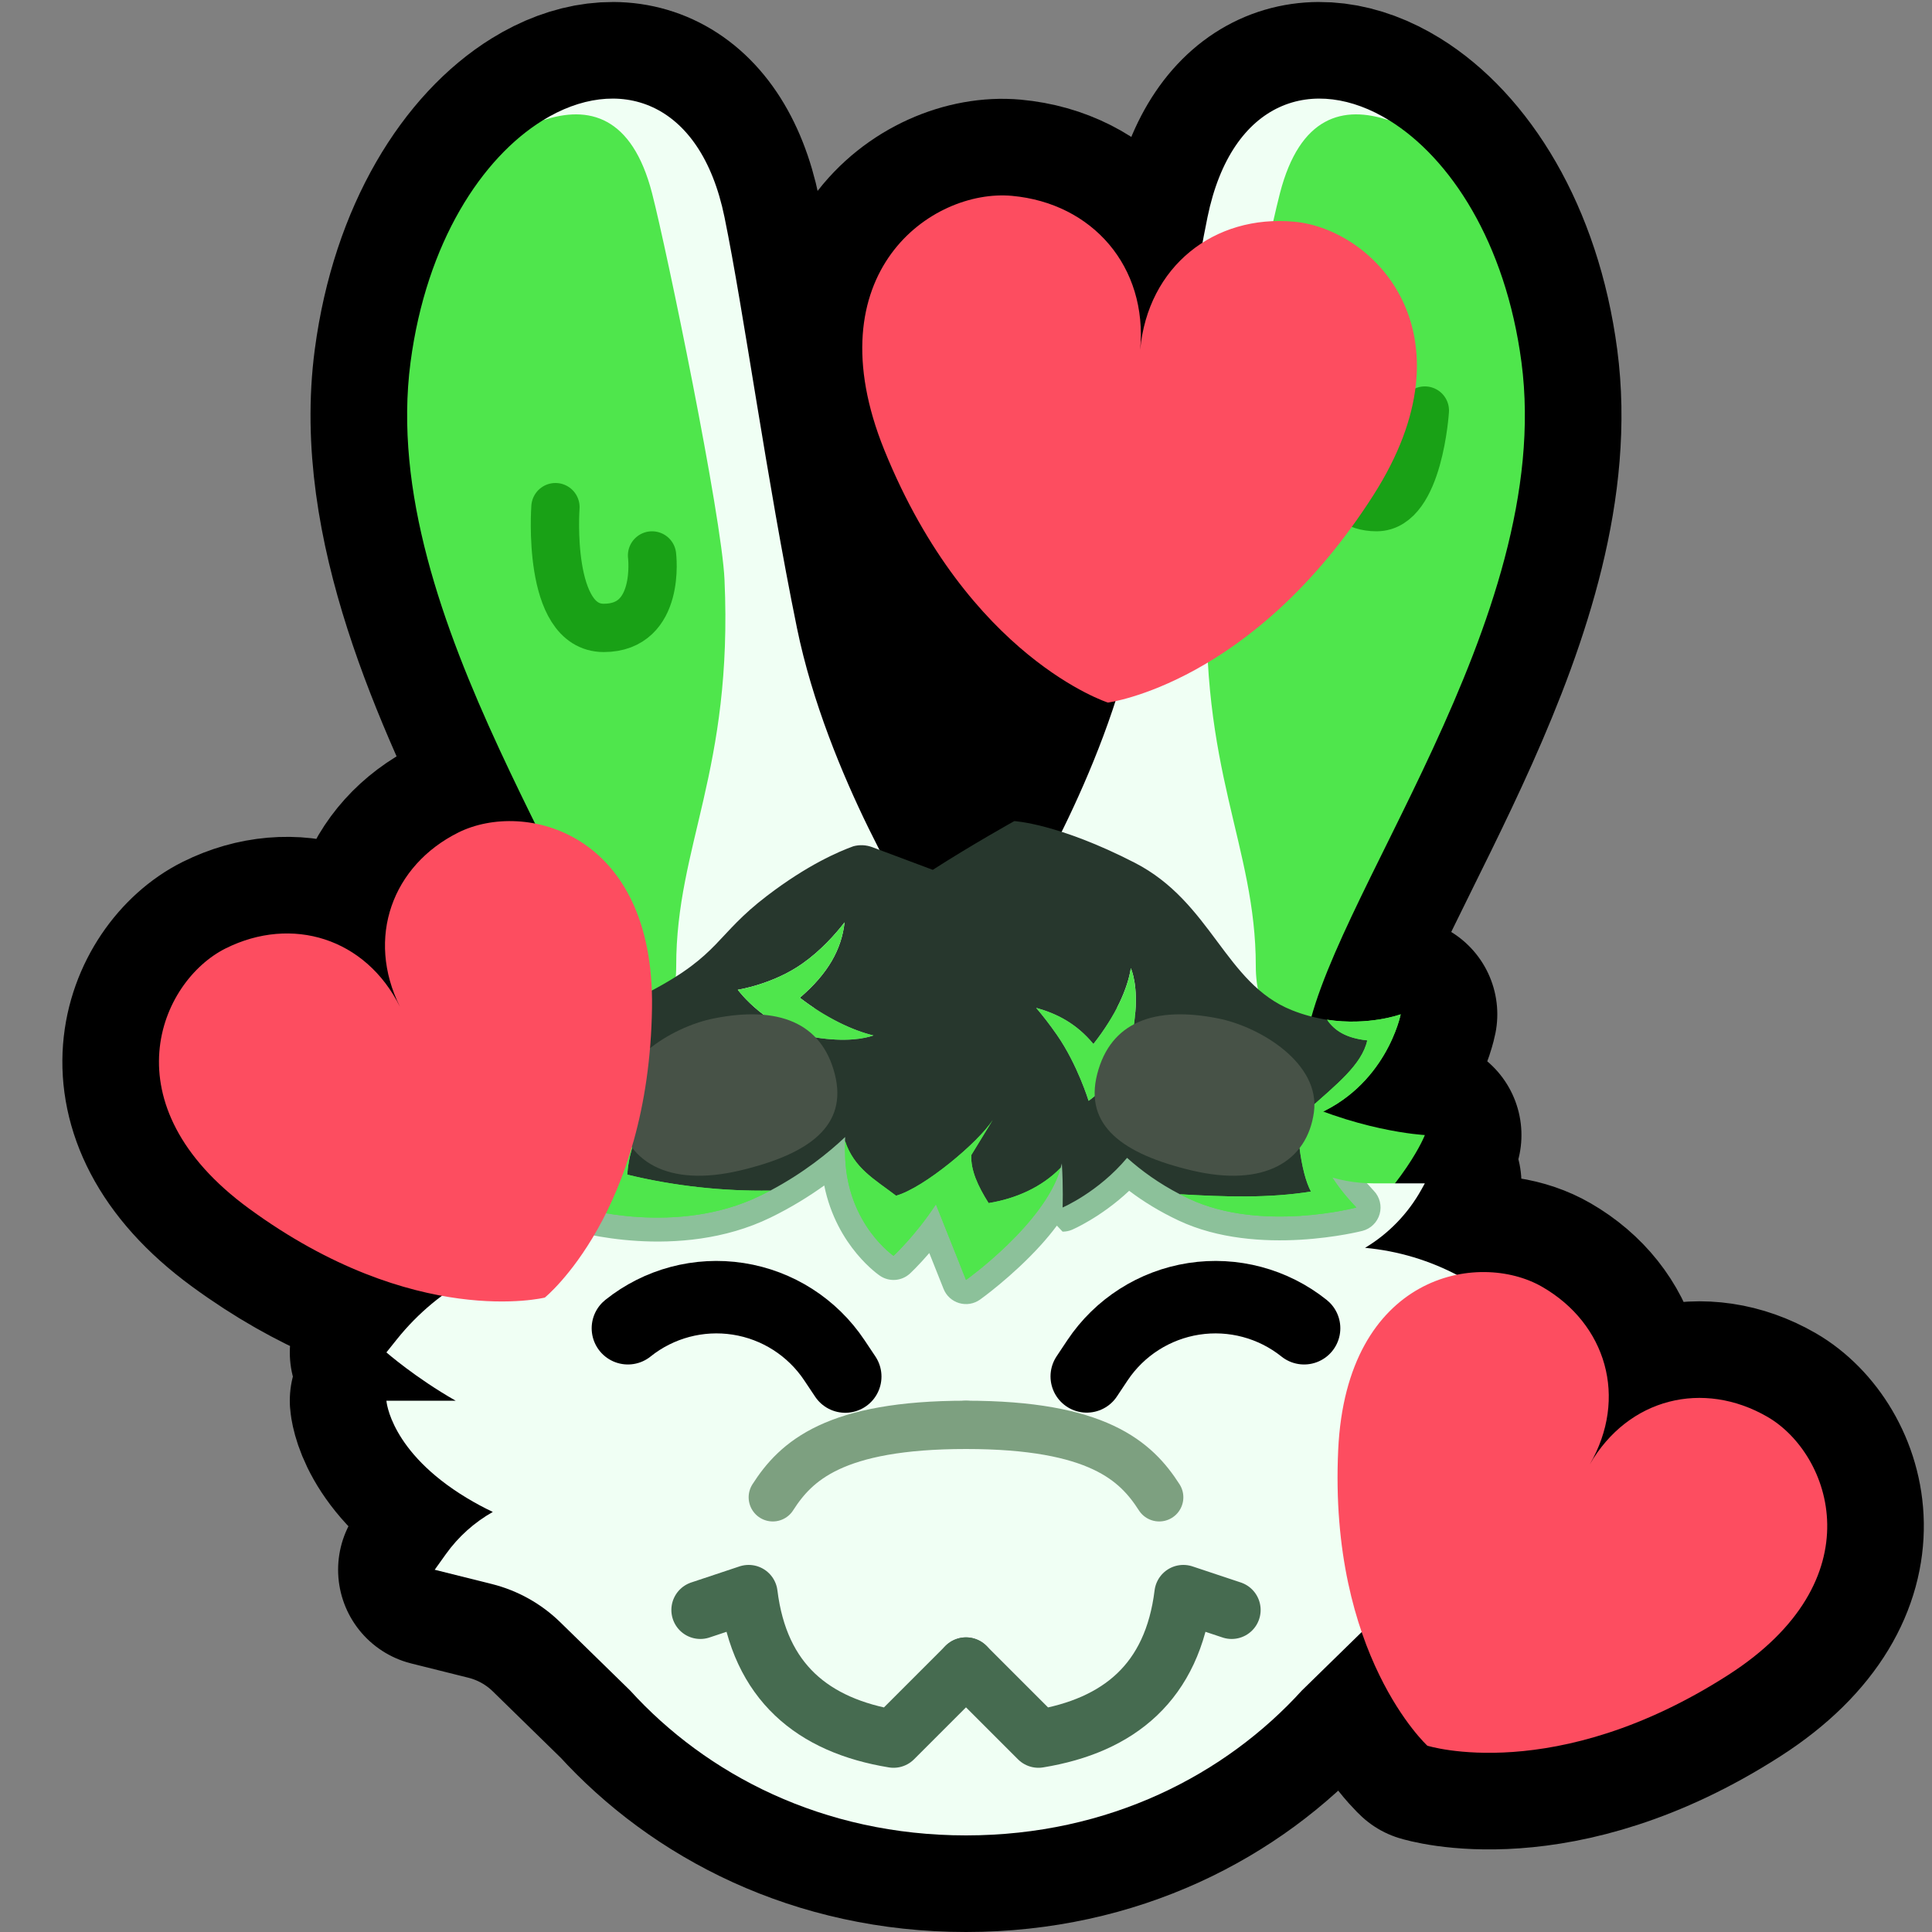 <?xml version="1.0" encoding="UTF-8" standalone="no"?>
<!DOCTYPE svg PUBLIC "-//W3C//DTD SVG 1.1//EN" "http://www.w3.org/Graphics/SVG/1.1/DTD/svg11.dtd">
<svg width="100%" height="100%" viewBox="0 0 40 40" version="1.1" xmlns="http://www.w3.org/2000/svg" xmlns:xlink="http://www.w3.org/1999/xlink" xml:space="preserve" xmlns:serif="http://www.serif.com/" style="fill-rule:evenodd;clip-rule:evenodd;stroke-linecap:round;stroke-linejoin:round;stroke-miterlimit:1.5;">
    <rect x="0" y="0" width="40" height="40" fill="#808080" stroke="none"/>
    <rect id="ash_hearts" x="0" y="0" width="40" height="40" style="fill:none;"/>
    <g id="outline">
        <path d="M27.153,21.047c1.018,0.259 1.847,-0.047 1.847,-0.047c0,0 -0.268,1.357 -1.604,2.013c1.183,0.441 2.104,0.487 2.104,0.487c0,-0 -0.145,0.386 -0.617,1l0.617,0l-0.072,0.13c-0.281,0.505 -0.686,0.917 -1.166,1.205c0.665,0.061 1.31,0.251 1.897,0.558c0.65,-0.134 1.3,-0.023 1.771,0.25c1.324,0.763 1.782,2.296 0.985,3.675c0.797,-1.379 2.352,-1.749 3.676,-0.985c1.323,0.764 2.253,3.381 -0.811,5.346c-3.581,2.297 -6.228,1.464 -6.228,1.464c-0,0 -0.81,-0.743 -1.361,-2.353l-1.237,1.21c-1.577,1.735 -3.987,3 -6.954,3c-2.967,0 -5.377,-1.265 -6.954,-3l-1.446,-1.413c-0.393,-0.384 -0.881,-0.657 -1.415,-0.791l-1.185,-0.296l0.231,-0.323c0.26,-0.364 0.593,-0.66 0.972,-0.874c-0.18,-0.085 -0.361,-0.182 -0.54,-0.29c-1.591,-0.961 -1.663,-2.013 -1.663,-2.013l1.434,0c-0.833,-0.474 -1.434,-1 -1.434,-1l0.217,-0.271c0.274,-0.343 0.587,-0.644 0.93,-0.9c-1.065,-0.195 -2.455,-0.682 -3.993,-1.808c-2.938,-2.149 -1.848,-4.704 -0.481,-5.386c1.368,-0.681 2.898,-0.217 3.608,1.209c-0.71,-1.426 -0.159,-2.927 1.209,-3.608c0.438,-0.218 1.011,-0.297 1.588,-0.186c-1.409,-2.86 -3.007,-6.311 -2.578,-9.553c0.329,-2.485 1.48,-4.228 2.734,-5.003c1.554,-0.961 3.266,-0.437 3.766,2.002c0.401,1.958 0.877,5.458 1.5,8.504c0.358,1.752 1.119,3.454 1.708,4.596l1.104,0.413c0.822,-0.528 1.688,-1.009 1.688,-1.009c0,0 0.345,0.018 0.98,0.223c0.373,-0.755 0.786,-1.695 1.115,-2.706c-0.102,0.022 -0.157,0.029 -0.157,0.029c-0,-0 -2.881,-0.924 -4.626,-5.221c-1.492,-3.677 0.982,-5.422 2.641,-5.27c1.659,0.152 2.812,1.459 2.653,3.188c0.091,-0.989 0.579,-1.765 1.291,-2.219c0.035,-0.186 0.069,-0.363 0.103,-0.528c0.5,-2.439 2.212,-2.963 3.766,-2.002c1.254,0.775 2.405,2.518 2.734,5.003c0.661,4.995 -3.489,10.486 -4.347,13.55Z" style="fill:none;stroke:#000;stroke-width:4px;"/>
        <rect x="16" y="12" width="7" height="6"/>
    </g>
    <g id="ears-upright" serif:id="ears upright">
        <path d="M11.234,2.494c1.554,-0.961 3.266,-0.437 3.766,2.002c0.401,1.958 0.877,5.458 1.5,8.504c0.629,3.076 2.5,6 2.5,6c0,0 -6,5.751 -6,2.997c0,-0.108 -0.008,-0.222 -0.024,-0.341c0.61,-0.244 -0.788,-19.486 -1.742,-19.162Zm15.79,19.162c-0.016,0.119 -0.024,0.233 -0.024,0.341c0,2.754 -6,-2.997 -6,-2.997c0,0 1.871,-2.924 2.5,-6c0.623,-3.046 1.099,-6.546 1.5,-8.504c0.5,-2.439 2.212,-2.963 3.766,-2.002c-0.954,-0.324 -2.352,18.918 -1.742,19.162Z" style="fill:#f0fff4;"/>
        <path d="M12.976,21.656c-0.379,-2.898 -5.183,-8.813 -4.476,-14.159c0.329,-2.485 1.48,-4.228 2.734,-5.003c0.954,-0.324 1.853,-0.092 2.266,1.506c0.31,1.199 1.441,6.687 1.5,8c0.178,3.959 -1,5.501 -1,8c0,0.911 -0.414,1.412 -1.024,1.656Zm14.048,0c-0.61,-0.244 -1.024,-0.745 -1.024,-1.656c0,-2.499 -1.178,-4.041 -1,-8c0.059,-1.313 1.19,-6.801 1.5,-8c0.413,-1.598 1.312,-1.83 2.266,-1.506c1.254,0.775 2.405,2.518 2.734,5.003c0.707,5.346 -4.097,11.261 -4.476,14.159Z" style="fill:#4fe64c;"/>
        <path d="M11.5,10.5c0,0 -0.187,2.5 1,2.5c1.187,0 1,-1.5 1,-1.5" style="fill:none;stroke:#19a116;stroke-width:1px;"/>
        <path d="M27.5,9.5c0,0 0.127,1 1,1c0.873,0 1,-2 1,-2" style="fill:none;stroke:#19a116;stroke-width:1px;"/>
    </g>
    <path id="rear-hair" serif:id="rear hair" d="M10.5,23.5c-0,0 1.45,-0.073 3.047,-0.906c1.469,-0.768 2.453,-1.594 2.453,-1.594l2,0l-0,6c-0,0 -4.087,0.192 -5.606,-1.153c-1.518,-1.345 -1.894,-2.347 -1.894,-2.347Zm19,0c0,0 -0.376,1.002 -1.894,2.347c-1.519,1.345 -5.606,1.153 -5.606,1.153l0,-6l2,0c0,0 0.984,0.826 2.453,1.594c1.597,0.833 3.047,0.906 3.047,0.906Z" style="fill:#4fe64c;"/>
    <g id="head">
        <path d="M28.3,24.497c0.046,0.002 0.092,0.003 0.139,0.003l1.061,0l-0.072,0.13c-0.281,0.505 -0.686,0.917 -1.166,1.205c1.367,0.125 2.644,0.798 3.521,1.894l0.217,0.271c-0,0 -0.601,0.526 -1.434,1l1.434,0c-0,0 -0.072,1.052 -1.663,2.013c-0.179,0.108 -0.36,0.205 -0.54,0.29c0.379,0.214 0.712,0.51 0.972,0.874l0.231,0.323l-1.185,0.296c-0.534,0.134 -1.022,0.407 -1.415,0.791l-1.446,1.413c-1.577,1.735 -3.987,3 -6.954,3c-2.967,0 -5.377,-1.265 -6.954,-3l-1.446,-1.413c-0.393,-0.384 -0.881,-0.657 -1.415,-0.791l-1.185,-0.296l0.231,-0.323c0.26,-0.364 0.593,-0.66 0.972,-0.874c-0.18,-0.085 -0.361,-0.182 -0.54,-0.29c-1.591,-0.961 -1.663,-2.013 -1.663,-2.013l1.434,0c-0.833,-0.474 -1.434,-1 -1.434,-1l0.217,-0.271c0.877,-1.096 2.154,-1.769 3.521,-1.894c-0.48,-0.288 -0.885,-0.7 -1.166,-1.205l-0.072,-0.13l1.061,-0c0.017,-0 0.034,-0 0.05,-0c-0.085,0.264 5.075,-0.274 5.389,-0.5c1.182,0.269 5.412,0.554 6,-0c0.296,0.223 5.345,0.548 5.3,0.497Z" style="fill:#f0fff4;"/>
        <path d="M28.3,24.497c0.045,0.051 0.093,0.104 0.144,0.158c0.122,0.127 0.168,0.31 0.12,0.48c-0.048,0.17 -0.182,0.303 -0.353,0.348c0,0 -2.161,0.562 -3.808,-0.213c-0.39,-0.183 -0.73,-0.393 -1.025,-0.616c-0.589,0.554 -1.181,0.806 -1.181,0.806c-0.062,0.026 -0.129,0.04 -0.197,0.04l-0.118,-0.125c-0.106,0.142 -0.22,0.279 -0.337,0.408c-0.591,0.652 -1.255,1.124 -1.255,1.124c-0.125,0.089 -0.284,0.116 -0.432,0.072c-0.147,-0.043 -0.267,-0.152 -0.323,-0.295c-0,-0 -0.116,-0.294 -0.295,-0.741c-0.23,0.267 -0.4,0.424 -0.4,0.424c-0.171,0.158 -0.429,0.178 -0.622,0.046c0,0 -0.896,-0.594 -1.153,-1.869c-0.315,0.226 -0.685,0.456 -1.109,0.663c-1.91,0.931 -4.101,0.271 -4.101,0.271c-0.236,-0.071 -0.384,-0.304 -0.35,-0.548c-0,0 0.021,-0.166 0.106,-0.43c0.386,-0.007 0.765,-0.085 1.12,-0.229c2.159,-2.976 5.751,-3.771 7.269,-3.771c1.35,0 4.98,0.79 7.195,3.74c0.348,0.152 0.723,0.24 1.105,0.257Z" style="fill:#8cc19a;"/>
    </g>
    <g id="face">
        <path d="M14.5,33.333l1,-0.333c0.225,1.824 1.33,2.727 3,3l1.5,-1.5" style="fill:none;stroke:#466b50;stroke-width:1.2px;"/>
        <path d="M25.5,33.333l-1,-0.333c-0.225,1.824 -1.33,2.727 -3,3l-1.5,-1.5" style="fill:none;stroke:#466b50;stroke-width:1.2px;"/>
        <path d="M16,31c0.479,-0.747 1.272,-1.5 4,-1.5" style="fill:none;stroke:#7da080;stroke-width:1px;"/>
        <path d="M24,31c-0.479,-0.747 -1.272,-1.5 -4,-1.5" style="fill:none;stroke:#7da080;stroke-width:1px;"/>
        <path d="M22.5,28.497c-0,-0 0.086,-0.13 0.223,-0.335c0.457,-0.684 1.18,-1.145 1.993,-1.271c0.812,-0.126 1.641,0.095 2.283,0.608c0.001,0.001 0.001,0.001 0.001,0.001" style="fill:none;stroke:#000;stroke-width:1.5px;"/>
        <path d="M17.5,28.5c-0,0 -0.087,-0.131 -0.225,-0.337c-0.456,-0.684 -1.178,-1.146 -1.991,-1.272c-0.813,-0.126 -1.641,0.094 -2.283,0.608c-0.001,0.001 -0.001,0.001 -0.001,0.001" style="fill:none;stroke:#000;stroke-width:1.5px;"/>
    </g>
    <g id="front-hair" serif:id="front hair">
        <path id="front-hair1" serif:id="front hair" d="M15.949,24.65c-0.069,0.036 -0.139,0.072 -0.212,0.107c-1.74,0.848 -3.737,0.243 -3.737,0.243c0,0 0.144,-1.023 1.103,-1.957c-0.015,-0.003 -0.029,-0.005 -0.044,-0.008c-1.846,-0.34 -2.059,-2.035 -2.059,-2.035c0,0 1.241,0.167 2.452,-0.469c0.004,-0.002 0.008,-0.004 0.012,-0.006c-0.23,0.452 1.536,1.475 1.536,1.475c-0.541,0.718 -0.015,2.665 0.949,2.65Zm8.48,0.076c0.932,0.054 2.507,-2.111 2.571,-2.726c-0,-0.949 0.634,-0.659 0.474,-0.888c0.866,0.132 1.526,-0.112 1.526,-0.112c0,0 -0.3,1.52 -1.848,2.12c-0.017,0.007 -0.034,0.013 -0.05,0.019c0.081,0.331 0.157,0.686 0.398,1.103c0.134,0.231 0.318,0.482 0.582,0.758c0,0 -1.967,0.523 -3.466,-0.182c-0.064,-0.03 -0.126,-0.061 -0.187,-0.092Zm-3.429,-1.726c0,0 0.572,1.576 0.961,1.177c-0.321,1.154 -1.961,2.323 -1.961,2.323c0,0 -0.272,-0.689 -0.623,-1.565c-0.417,0.638 -0.877,1.065 -0.877,1.065c0,0 -0.934,-0.637 -1,-2c-0.007,-0.134 -0.008,-0.26 -0.005,-0.379c0.104,0.317 0.724,-0.454 1.505,-0.621c0.619,-0.132 1.872,0.202 2,0Z" style="fill:#4fe64c;"/>
        <path id="front-hair2" serif:id="front hair" d="M13.464,20.525c1.456,-0.767 1.347,-1.163 2.419,-1.98c0.838,-0.64 1.481,-0.914 1.785,-1.024c0.129,-0.035 0.266,-0.028 0.392,0.019l1.252,0.469c0.822,-0.528 1.688,-1.009 1.688,-1.009c0,0 0.908,0.047 2.495,0.863c1.592,0.819 1.867,2.499 3.25,3.051c0.252,0.101 0.498,0.163 0.729,0.198c0.16,0.229 0.396,0.381 0.834,0.428c-0.113,0.507 -0.641,0.915 -1.237,1.448l-0.186,-0.27c-0.064,0.615 0.037,1.544 0.257,1.952c-0.88,0.141 -1.781,0.11 -2.713,0.056c-0.433,-0.224 -0.794,-0.485 -1.094,-0.754c-0.593,0.71 -1.335,1.028 -1.335,1.028c0,0 0.016,-0.418 -0.016,-0.912c-0.007,0.029 -0.014,0.059 -0.023,0.089c-0.389,0.399 -0.916,0.637 -1.493,0.732c-0.228,-0.362 -0.371,-0.682 -0.359,-0.994l0.444,-0.726c-0.29,0.456 -1.421,1.405 -2.001,1.567c-0.446,-0.341 -0.87,-0.567 -1.057,-1.135c0.001,-0.027 0.002,-0.054 0.003,-0.08c-0.344,0.325 -0.863,0.745 -1.549,1.109c-0.964,0.015 -1.983,-0.091 -2.963,-0.331c0.059,-0.762 0.38,-1.204 0.921,-1.923l-0.384,0.316c-0.006,-0.005 -0.014,-0.01 -0.023,-0.014c-0.619,-0.294 -1.121,-0.654 -1.457,-1.109c0.762,-0.239 1.191,-0.612 1.421,-1.064Zm7.988,0.341c0.127,0.148 0.275,0.336 0.434,0.565c0.424,0.612 0.652,1.36 0.652,1.36c-0,0 0.759,-0.497 0.924,-1.483c0.117,-0.705 0.018,-1.097 -0.049,-1.263c-0.064,0.412 -0.302,0.968 -0.775,1.57c-0.36,-0.434 -0.766,-0.631 -1.186,-0.749Zm-3.966,-1.77c-0.187,0.242 -0.487,0.582 -0.873,0.854c-0.607,0.43 -1.338,0.542 -1.338,0.542c0,-0 0.613,0.831 1.601,0.986c0.638,0.1 1.019,0.025 1.209,-0.04c-0.426,-0.102 -0.973,-0.356 -1.525,-0.781c0.583,-0.499 0.864,-1.002 0.926,-1.561Z" style="fill:#27372d;"/>
        <path id="front-hair3" serif:id="front hair" d="M15.949,24.65c-0.069,0.036 -0.139,0.072 -0.212,0.107c-1.74,0.848 -3.737,0.243 -3.737,0.243c0,0 0.144,-1.023 1.103,-1.957c-0.015,-0.003 -0.029,-0.005 -0.044,-0.008c-1.846,-0.34 -2.059,-2.035 -2.059,-2.035c0,0 1.241,0.167 2.452,-0.469c0.004,-0.002 0.008,-0.004 0.012,-0.006c-0.23,0.452 -0.659,0.825 -1.421,1.064c0.336,0.455 0.838,0.815 1.457,1.109c0.009,0.004 0.017,0.009 0.023,0.014l0.384,-0.316c-0.541,0.719 -0.862,1.161 -0.921,1.923c0.98,0.24 1.999,0.346 2.963,0.331Zm8.48,0.076c0.932,0.054 1.833,0.085 2.713,-0.056c-0.22,-0.408 -0.321,-1.337 -0.257,-1.952l0.186,0.27c0.596,-0.533 1.124,-0.941 1.237,-1.448c-0.438,-0.047 -0.674,-0.199 -0.834,-0.428c0.866,0.132 1.526,-0.112 1.526,-0.112c0,0 -0.3,1.52 -1.848,2.12c-0.017,0.007 -0.034,0.013 -0.05,0.019c0.081,0.331 0.157,0.686 0.398,1.103c0.134,0.231 0.318,0.482 0.582,0.758c0,0 -1.967,0.523 -3.466,-0.182c-0.064,-0.03 -0.126,-0.061 -0.187,-0.092Zm-3.876,-1.537l-0.444,0.726c-0.012,0.312 0.131,0.632 0.359,0.994c0.577,-0.095 1.104,-0.333 1.493,-0.732c-0.321,1.154 -1.961,2.323 -1.961,2.323c0,0 -0.272,-0.689 -0.623,-1.565c-0.417,0.638 -0.877,1.065 -0.877,1.065c0,0 -0.934,-0.637 -1,-2c-0.007,-0.134 -0.008,-0.26 -0.005,-0.379c0.187,0.568 0.611,0.794 1.057,1.135c0.58,-0.162 1.711,-1.111 2.001,-1.567Zm-3.067,-4.093c-0.062,0.559 -0.343,1.062 -0.926,1.561c0.552,0.425 1.099,0.679 1.525,0.781c-0.19,0.065 -0.571,0.14 -1.209,0.04c-0.988,-0.155 -1.601,-0.986 -1.601,-0.986c0,-0 0.731,-0.112 1.338,-0.542c0.386,-0.272 0.686,-0.612 0.873,-0.854Zm3.966,1.77c0.42,0.118 0.826,0.315 1.186,0.749c0.473,-0.602 0.711,-1.158 0.775,-1.57c0.067,0.166 0.166,0.558 0.049,1.263c-0.165,0.986 -0.924,1.483 -0.924,1.483c-0,0 -0.228,-0.748 -0.652,-1.36c-0.159,-0.229 -0.307,-0.417 -0.434,-0.565Z" style="fill:#4fe64c;"/>
    </g>
    <path d="M14.777,21.086c1.33,-0.266 2.231,0.079 2.506,1.149c0.274,1.07 -0.523,1.656 -1.953,1.997c-1.511,0.36 -2.393,-0.191 -2.533,-1.203c-0.139,-1.012 1.108,-1.769 1.98,-1.943Zm10.446,-0c0.872,0.174 2.119,0.931 1.98,1.943c-0.14,1.012 -1.022,1.563 -2.533,1.203c-1.43,-0.341 -2.227,-0.927 -1.953,-1.997c0.275,-1.07 1.176,-1.415 2.506,-1.149Z" style="fill:#475247;"/>
    <g id="hearts">
        <path d="M22.938,14.546c-0,-0 -2.881,-0.924 -4.626,-5.221c-1.492,-3.677 0.982,-5.422 2.641,-5.27c1.659,0.152 2.812,1.459 2.653,3.188c0.159,-1.729 1.53,-2.805 3.189,-2.653c1.659,0.152 3.775,2.318 1.639,5.663c-2.496,3.908 -5.496,4.293 -5.496,4.293Zm-11.658,12.319c0,0 -2.693,0.668 -6.126,-1.844c-2.938,-2.149 -1.848,-4.704 -0.481,-5.386c1.368,-0.681 2.898,-0.217 3.608,1.209c-0.71,-1.426 -0.159,-2.927 1.209,-3.608c1.368,-0.681 4.063,-0.011 4.009,3.629c-0.063,4.253 -2.219,6 -2.219,6Zm18.272,9.278c-0,0 -2.044,-1.876 -1.846,-6.125c0.169,-3.637 2.901,-4.139 4.224,-3.375c1.324,0.763 1.782,2.296 0.985,3.675c0.797,-1.379 2.352,-1.749 3.676,-0.985c1.323,0.764 2.253,3.381 -0.811,5.346c-3.581,2.297 -6.228,1.464 -6.228,1.464Z" style="fill:#fd4d60;"/>
    </g>
</svg>

